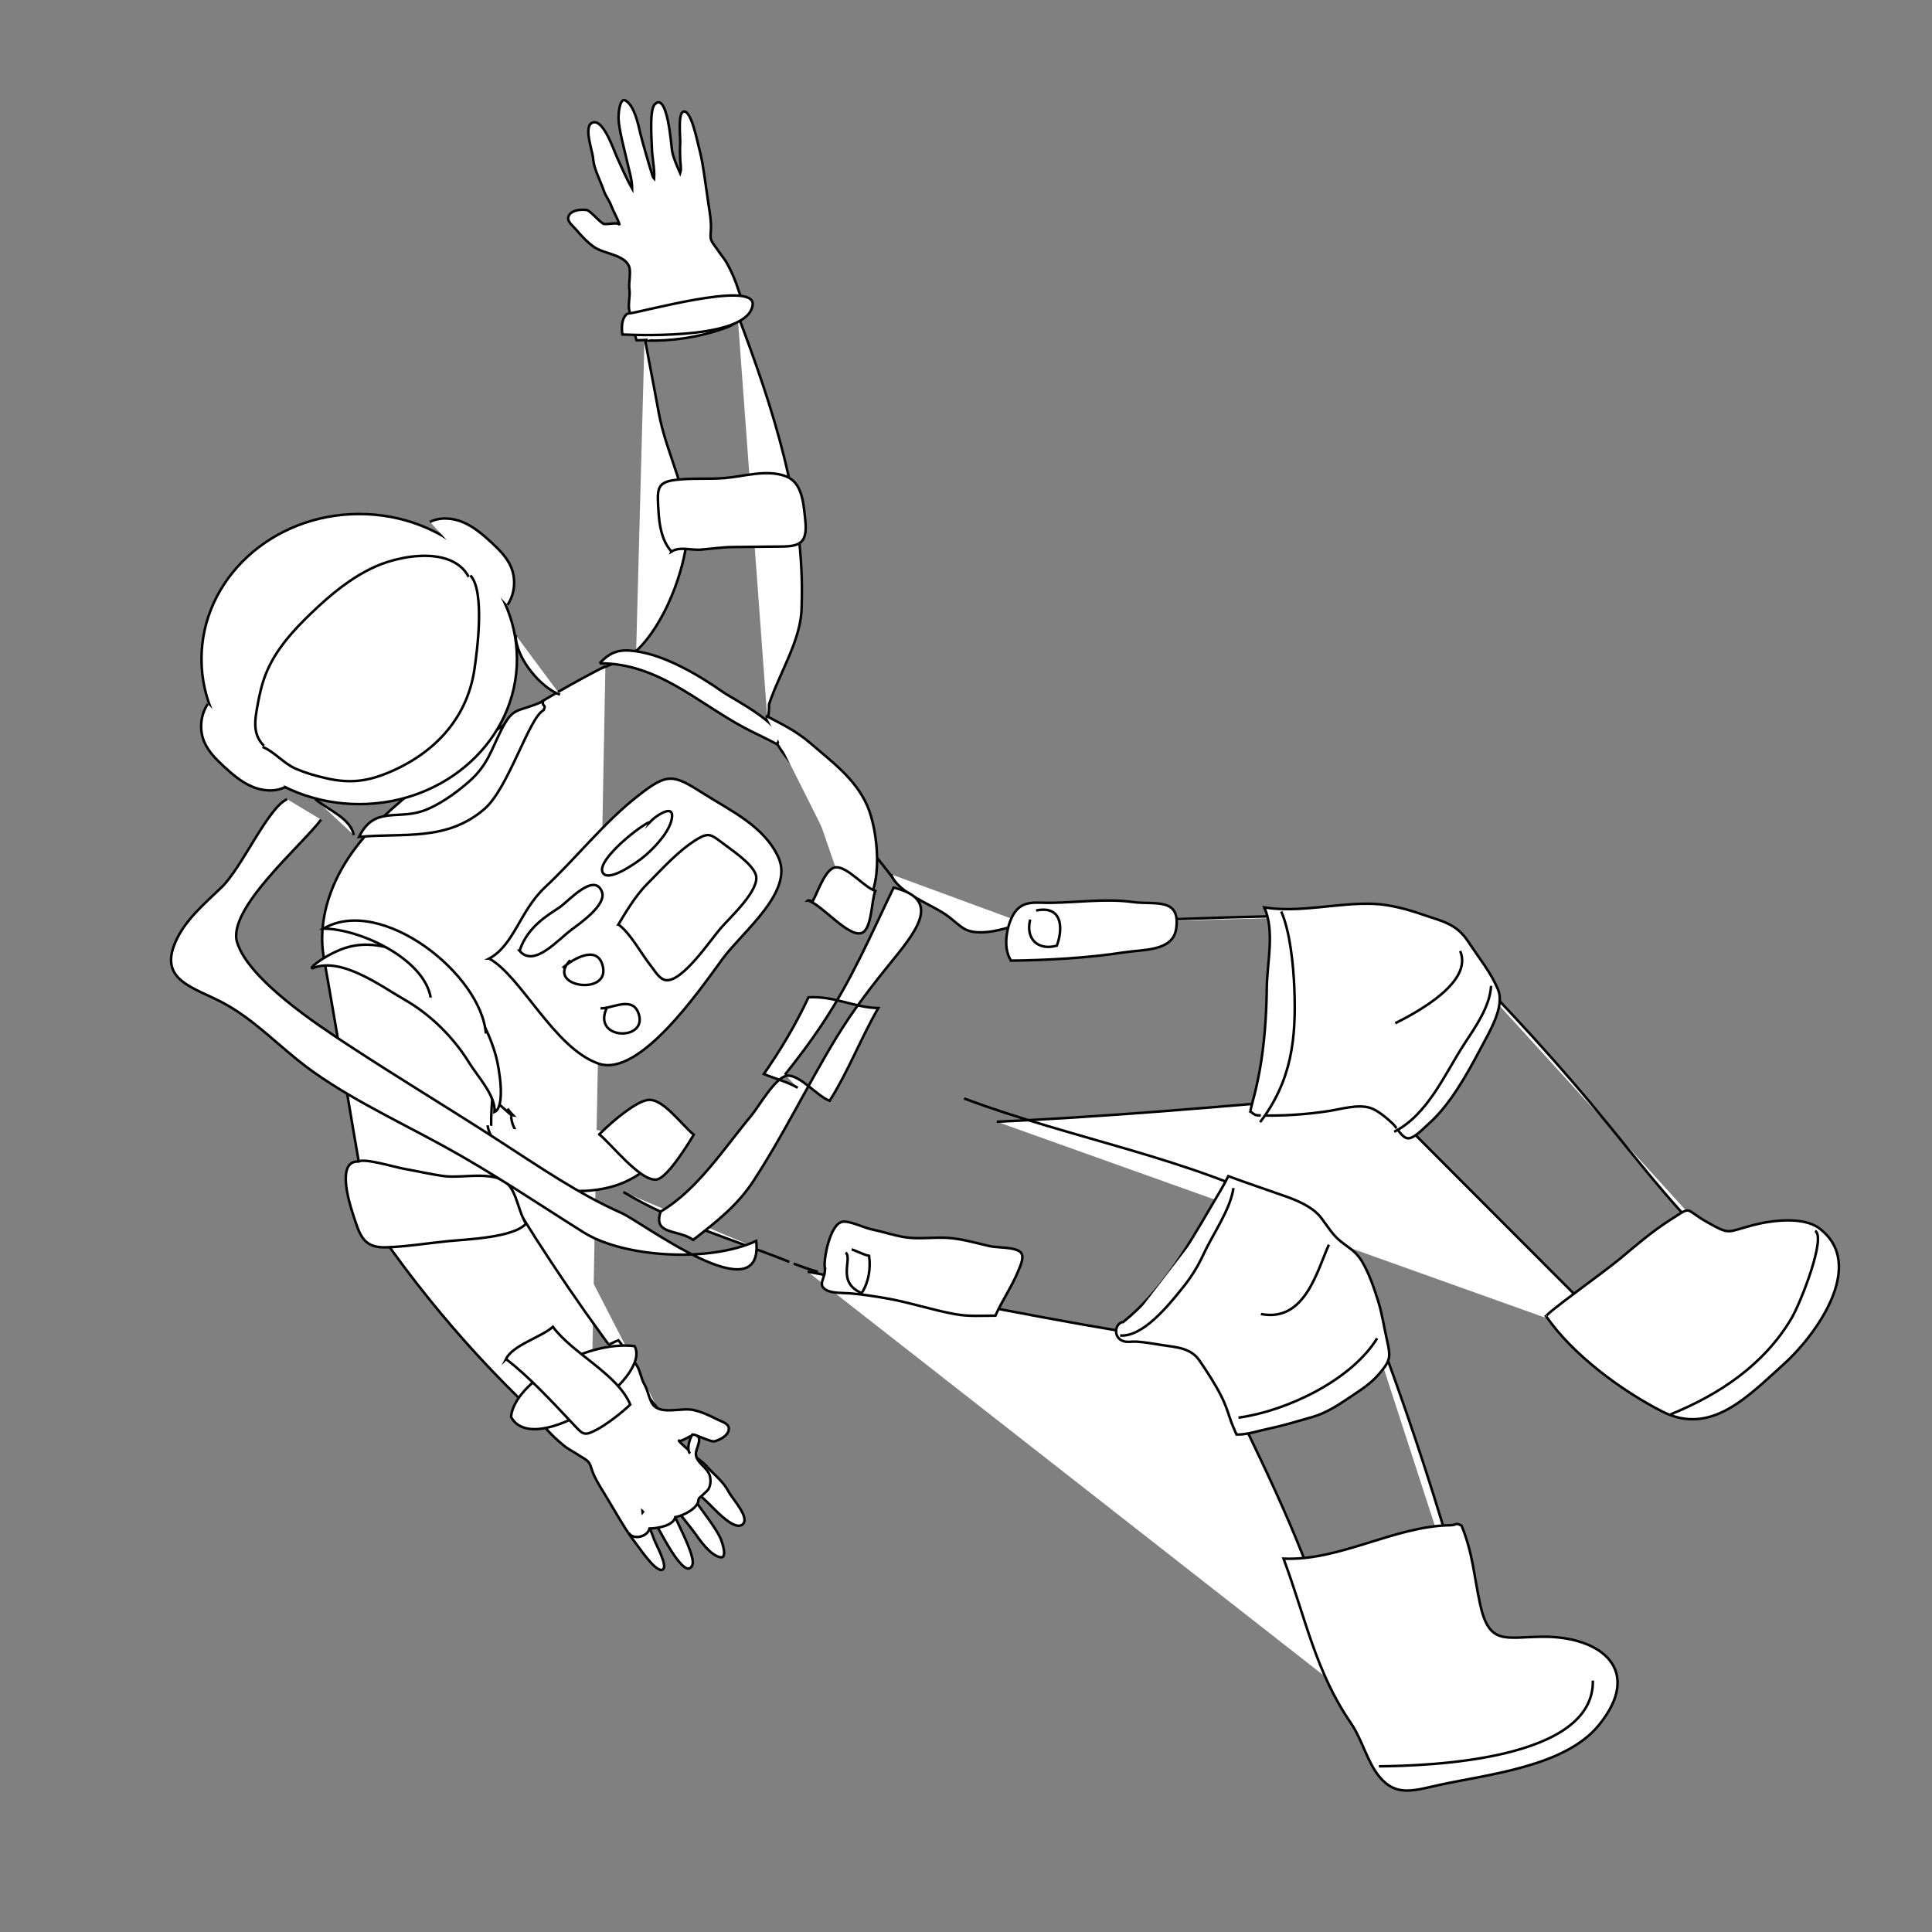<?xml version="1.0" encoding="UTF-8"?>
<svg id="Layer_11" data-name="Layer 11" xmlns="http://www.w3.org/2000/svg" viewBox="0 0 768 768">
  <rect x="0" y="0" width="768" height="768" fill="#808080" stroke="none"/>
  <defs>
    <style>
      .cls-1 {
        fill: #fff;
        stroke: #000;
        stroke-miterlimit: 10;
      }
    </style>
  </defs>
  <path class="cls-1" d="M240.66,264.81c-25.47,13.1-49.69,28.61-72.25,46.26-11.08,8.67-21.91,18.01-29.73,29.71-7.82,11.69-12.43,26.11-9.95,39.96,5.59,31.24,10.59,62.73,16.14,93.97,.52,2.93,1.05,5.88,2.16,8.63,1.15,2.83,2.89,5.38,4.64,7.89,23.46,33.58,51.45,63.98,82.98,90.13"/>
  <path class="cls-1" d="M195.99,432.56c-.83,10.35-1.63,20.98,1.34,30.93,2.02,6.75,5.68,12.86,9.39,18.85,16.71,26.97,35.04,52.94,54.85,77.73"/>
  <path class="cls-1" d="M305.04,285.76c.65-1.43,.65-4.31,.65-5.75,4.32-12.97,12.97-25.95,12.97-38.92,1.44-40.36-11.53-79.28-25.48-116.17"/>
  <path class="cls-1" d="M252.88,258.83c11.54-10.93,19.09-31.72,20.37-45.86,1.44-15.86-8.31-31.77-11.43-49.1-1.8-10-3.8-19.97-5.6-29.97"/>
  <path class="cls-1" d="M238.95,265.74l9.58-3.83c1.87-.75,3.95-1.71,4.58-3.63"/>
  <path class="cls-1" d="M403.17,367.82c45.22-1.33,89.9-4.21,134.67-3.77"/>
  <path class="cls-1" d="M568.57,369.58c22.58,22.67,44.61,45.91,65.06,70.52,18.5,22.26,35.84,45.79,57.91,64.51"/>
  <path class="cls-1" d="M396.24,445.91c41.53-1.9,82.96-5.47,124.37-9.04,7.34-.63,18.18-1.59,25.53-2.23,33.52,33.58,67.04,67.16,100.56,100.74"/>
  <path class="cls-1" d="M537.3,363.82c2.87-.15,5.73,.32,8.56,.8,.98,.16,1.95,.33,2.93,.49,1.37,.23,2.75,.46,4.12,.7,4.1,.72,8.17,1.55,12.22,2.49,1.29,.3,2.69,.68,3.48,1.75"/>
  <path class="cls-1" d="M383.23,436.65c43.54,16.33,89.66,23.53,130.48,44.86"/>
  <path class="cls-1" d="M534.82,497.01c23,56.4,41.86,114.49,56.39,173.64"/>
  <path class="cls-1" d="M321.05,505.52c42.29,8,82.65,16.65,125.89,23.85,10.09,1.44,18.74,0,27.39,2.88,2.88,0,4.32,2.88,5.77,4.32,14.41,30.27,30.27,60.54,41.8,92.25,5.77,17.3,8.65,34.59,19.52,49.12"/>
  <path class="cls-1" d="M512.81,480.93c4.93,3.42,9.87,6.86,14.4,10.8,1.24,1.08,2.45,2.2,3.82,3.12,1.38,.93,2.91,1.65,4.09,2.81"/>
  <path class="cls-1" d="M195.19,436.09c6,5.42,12.06,10.79,18.18,16.09"/>
  <path class="cls-1" d="M304.85,284.74c1.81,13.05,14.24,23.2,22.64,32.35,9.87,10.75,19.79,21.51,28.44,33.28"/>
  <ellipse class="cls-1" cx="142.8" cy="261.99" rx="62.7" ry="57.66"/>
  <path class="cls-1" d="M149.11,225.27c-9.53,4.28-17.68,11.1-25.23,18.32-7.37,7.05-14.45,14.82-18.2,24.3-1.77,4.48-2.75,9.22-3.57,13.97-.6,3.47-1.11,7.12,.09,10.43,1.73,4.79,6.79,7.76,11.85,8.36s10.13-.75,14.96-2.36c13-4.32,25.48-10.61,35.86-19.56s18.58-20.67,22.18-33.89c.82-3.02,1.41-6.16,1.07-9.27-2.11-19.2-26.71-15.84-39-10.32Z"/>
  <path class="cls-1" d="M82.59,279.84c-2.91,4.38-3.45,10.24-1.39,15.08,1.63,3.82,4.66,6.85,7.71,9.68,3.38,3.13,6.94,6.2,11.16,8.03s9.27,2.29,13.37,.2"/>
  <path class="cls-1" d="M201.75,240.48c2.91-4.38,3.45-10.24,1.39-15.08-1.63-3.82-4.66-6.85-7.71-9.68-3.38-3.13-6.94-6.2-11.16-8.03s-9.27-2.29-13.37-.2"/>
  <path class="cls-1" d="M209.04,558.83c6.82-12.21,19.57-20.92,33.43-22.84"/>
  <path class="cls-1" d="M256.43,135.36c10.49,.34,21.05-1.25,30.98-4.66,2.48-.85,5.09-1.96,6.46-4.19"/>
  <path class="cls-1" d="M257.44,135.09c-1.49,.03-2.94,.23-4.44,.16-1.12-3.9-1.83-7.59-2.81-11.64-.64-2.68,.43-5.98,0-8.65-.36-2.22,.62-6.51,0-8.65-1.45-5.05-9.99-5.32-13.97-8.08-2.78-1.92-5.23-4.61-7.4-7.17-1.28-1.52-3.9-3.31-2.63-5.47s4.73-2.38,6.96-2.12c1.52,.17,5.47,5.17,6.95,5.55,1,.25,5.42-.61,5.77,0,1.44,1.44-2.29-5.46-2.88-7.21s-2.31-4.04-2.88-5.77c-1.44-4.32-4.01-8.7-4.32-12.97-.23-3.22-4.2-13.35,0-14.41s8.13,10.9,9.45,13.78c1.96,4.28,3.72,8.48,6.06,12.53,0-3.38-1.17-7.04-1.9-10.3-.92-4.15-3.4-13.2-3.52-17.44-.07-2.36,.53-8.72,2.88-7.21,3.51,2.26,4.91,9.32,5.77,12.97,.53,2.29,3.54,12.78,4.28,15.01,.31,.94,.57,2.32,1.22,3,.27-4.11-.83-8.36-.91-12.5-.05-2.78-1.06-14.78,1.17-17.04,5.08-5.14,6.55,16.61,6.87,18.5,.47,2.79,2.16,6.44,3.22,8.89,.61-1.75,.02-3.91,0-5.77s-.16-3.89,0-5.77c.21-2.45-1.13-12.49,1.44-12.97,2.76-.52,5.08,10.54,5.56,12.41,.68,2.68,1.38,5.47,1.85,8.24,.96,5.6,1.61,11.07,2.47,16.61,.49,3.19,1.05,6.27,.91,9.64-.05,1.27-.35,2.75,.05,3.99,.45,1.4,1.72,2.73,2.52,3.97,1.33,2.07,2.76,3.53,3.94,5.69,1.66,3.05,3.3,6.77,4.32,10.09,.76,2.45,1.97,4.86,2.88,7.21,.51,1.31-.7,2.81-1.45,3.8-.37,.49-.98,.64-1.34,1.17"/>
  <path class="cls-1" d="M241.79,534.64c1.37-.6,2.62-1.35,4.04-1.86,2.54,3.16,4.62,6.3,7.07,9.66,1.62,2.22,1.9,5.69,3.33,7.98,1.19,1.91,1.94,6.24,3.33,7.98,3.28,4.1,11.27,1.07,16.01,2.09,3.3,.71,6.6,2.24,9.59,3.78,1.77,.91,4.87,1.56,4.53,4.03s-3.45,4.01-5.61,4.64c-1.47,.42-7.04-2.67-8.55-2.45-1.02,.15-4.76,2.65-5.32,2.22-1.89-.78,4.21,4.16,5.43,5.54s3.69,2.84,4.88,4.21c2.99,3.44,7.05,6.49,8.98,10.31,1.45,2.88,9.01,10.71,5.55,13.3s-11.7-6.93-14.03-9.08c-3.46-3.2-6.7-6.4-10.41-9.23,1.29,3.12,3.79,6.04,5.72,8.78,2.45,3.47,8.22,10.87,9.97,14.74,.97,2.16,2.87,8.26,.11,7.76-4.11-.74-8.12-6.71-10.31-9.75-1.37-1.91-8.19-10.43-9.73-12.21-.65-.75-1.41-1.92-2.28-2.3,1.34,3.9,3.99,7.4,5.65,11.18,1.12,2.55,6.67,13.23,5.48,16.18-2.71,6.7-12.44-12.81-13.46-14.43-1.51-2.4-4.47-5.11-6.4-6.96,.11,1.85,1.49,3.62,2.22,5.32,.76,1.77,1.65,3.53,2.22,5.32,.75,2.34,5.85,11.09,3.66,12.53-2.35,1.54-8.74-7.77-9.9-9.31-1.66-2.21-3.38-4.52-4.88-6.89-3.04-4.8-5.74-9.6-8.67-14.38-1.68-2.75-3.38-5.38-4.55-8.55-.44-1.2-.73-2.67-1.59-3.66-.96-1.12-2.64-1.86-3.85-2.69-2.03-1.39-3.91-2.2-5.82-3.74-2.71-2.18-5.65-4.98-7.87-7.65-1.64-1.97-3.69-3.73-5.43-5.54-.98-1.01-.43-2.87-.13-4.07,.15-.6,.66-.97,.79-1.59"/>
  <path class="cls-1" d="M496.68,441.69c.38,.49,.6-1.27,.91-2.43s.66-2.52,.97-3.7c.81-3.08,1.48-6.22,2.07-9.35,1.99-10.69,2.82-22.69,2.94-33.61,.11-9.84,3.26-22.54-.99-31.89,14.05,2.31,29.33-1.98,43.44-1.42,6.35,.25,13.45,2.16,19.36,4.22,7.78,2.71,13.48,3.51,18.27,10.82,4.04,6.17,9.19,12.44,11.91,19.23,2.64,6.6-3.56,16.76-6.7,22.7-5.52,10.44-12.36,22.98-21.27,30.76-1.76,1.54-5.53,5.71-8,5.46-2.34-.24-4.28-4.24-5.95-5.81-2.32-2.19-6.04-5.4-9.09-6.31-4.92-1.48-11.45,.53-16.28,1.28-9.32,1.44-19.26,2.07-28.54,1.71-1.26-.05-2.41-1.6-3.04-1.65Z"/>
  <path class="cls-1" d="M446.53,525.49c15.25-12.31,25.27-29.39,35.14-46.3,2.27-3.88,4.74-7.83,6.61-11.65,7.43,2.77,15.12,5.31,22.72,8.01,4.97,1.77,10.91,4.28,14.19,8.57,2.55,3.34,4.49,6.74,7.81,9.39,3.37,2.69,5.95,3.89,8.3,7.76,2.87,4.72,4.79,10.43,6.47,15.71,1.55,4.89,2.34,10.15,3.44,15.11,.43,1.96,.9,3.84,1.03,5.88,.21,3.31-1.82,5.52-4.05,8.19-3.43,4.12-8.08,6.87-12.46,9.84s-8.99,5.85-14.33,7.36c-5.77,1.64-11.49,3.4-17.38,4.63-3.9,.81-8.52,2.4-12.49,2.25-.93-2.18-1.79-3.97-2.57-6.37-.96-2.95-1.99-5.92-3.37-8.67-2.47-4.91-5.63-9.75-8.74-14.3-3.5-5.12-8.99-5.29-14.8-6.2-3.29-.52-6.73-1.13-10.07-1.37-1.74-.13-3.67,.33-5.28-.16-4.53-1.37-3.48-7.33-.18-7.69Z"/>
  <path class="cls-1" d="M124.56,384.75c11.29-4.4,26.97,7.31,36.33,12.68,10.33,5.92,19.45,15,25.64,25.08,3.2,5.22,10.6,13.11,10.05,19.49,4.52-2.01,1.81-17.64,.58-22.13-2.61-9.5-7.75-19.38-14.78-26.22-11.5-11.19-30.58-22.77-46.87-16.21-7.87,3.17-13.47,8.12-10.95,7.3Z"/>
  <path class="cls-1" d="M238.35,263.68c22.95-.07,38.4,15.3,57.32,25.49,4.31,2.32,8.8,4.26,13.05,6.61,6.21-6.07-17.29-17.83-21.26-20.62-9.58-6.74-22.78-14.58-34.55-16.27-6.55-.94-10.12,.04-14.57,4.8Z"/>
  <path class="cls-1" d="M327.89,503.96c.49,4.08-3.21,6.58,.49,8.8,2.4,1.44,6.95,1.15,9.71,1.38,4.74,.4,9.44,1.13,14.07,1.93,9.41,1.63,18.39,4.7,27.68,6.36,5.37,.96,10.34,.56,15.86,.56,2.67-6.1,6.61-11.62,9.1-17.83,.85-2.11,2.49-5.52,1.02-7.23-2-2.31-9.39-1.89-12.3-2.55-5.5-1.25-11.09-2.93-16.73-3.3-5.74-.38-11.67,.65-17.33-.31-4.45-.75-8.81-2.22-13.21-3.14-2.95-.62-8.59-3.48-11.4-2.95-5.16,.97-7.63,15.9-6.94,18.28Z"/>
  <path class="cls-1" d="M194.46,381.05c12.64,6.9,25.94,35.78,43.52,41.77,16.31,5.55,40.22-29.34,49.34-41.77,7.85-10.69,28.35-26.48,22.13-40.17-5.68-12.51-18.95-18.52-29.83-25.45-12.12-7.72-14.23-8.25-25.79,.76-13.96,10.89-24.37,24.55-37.15,36.49-10.03,9.38-12.28,22.95-22.23,28.37Z"/>
  <path class="cls-1" d="M354.2,347.55c2.9,7.82,16.62,11.93,23.07,16.98,5.18,4.05,6.29,6.24,13.3,6.08,5.52-.12,11.21-2.34,16.64-3.55"/>
  <path class="cls-1" d="M315.49,502.3c3.16,1.23,6.37,2.36,9.64,3.26"/>
  <path class="cls-1" d="M247.82,473.85c20.34,12.28,44,18.97,65.94,27.76"/>
  <path class="cls-1" d="M201.73,440.71c3.78,5.08,9.27,8.66,14.61,11.91"/>
  <path class="cls-1" d="M171.21,396.54c-2.7-15.56-28.35-27.35-42.63-27.4,22.86-13.39,62.74,18.02,64.56,41.71"/>
  <path class="cls-1" d="M216.05,282.32c-5.8,3.04-13.88,30.97-23.48,39.26-15.08,13.03-32.21,9.42-49.84,11.1,5.86-12.11,14.93-6.88,25.04-10.21,6.41-2.11,13.74-7.38,18.91-11.99,7.19-6.41,8.63-12.42,12.51-20.13,4.93-9.82,6.32-6.94,16.61-11.52-.34,2.35,1.56,.99,.25,3.48Z"/>
  <path class="cls-1" d="M249.55,124.66c-1.65,.8-2.82,3.77-2.15,8.31,9.99,.42,50.25,1.49,51.79-11.82,1.16-10-45.79,3.48-49.64,3.51Z"/>
  <path class="cls-1" d="M203.15,563.23c8.95,17.03,56.19-14.94,49.12-28.12-19.51-2.46-48.01,14.51-49.12,28.12Z"/>
  <path class="cls-1" d="M312.03,427.2c5.03-6.31,9.88-12.73,14.33-19.37,12.15-18.14,19.61-35.75,28.87-54.99,18.43,4.47,10.07,16,.13,28.24-8.29,10.22-15.96,20.01-22.8,31.23-11.42,18.73-20.93,38.58-33.12,57.23-6.36,9.73-14.79,16.27-23.91,23.34-5.72-4.3-16.16-1.74-12.91-11.27,14.5-8.45,25.52-25.55,36.06-38.17,2.89-3.46,9.48-15.14,14.09-15.82,4.89-.73,12.26,8.29,17.04,9.96,7.47-11.86,12.42-24.92,19.31-36.86-9.23-.1-17.46-4.89-27.73-4.27-5,10.7-11.06,20.88-17.74,30.49,4.36,1.84,9.01,2.94,13.45,5.46"/>
  <path class="cls-1" d="M576.58,606.3c-22.36,.34-43.91,14.26-66.35,13.28,8.91,23.92,12.61,44.7,26.74,65.32,4.6,6.71,6.46,15.44,11.39,21.41,6.69,8.09,13.73,5.42,24.12,3.16,19.21-4.16,49.51-7.23,62.94-23.53,18.1-21.98,1.12-35.55-22.27-35.31-15.11,.15-21.24,3.53-24.85-13.25-2.34-10.87-2.89-20.24-7.33-30.94-2.76-1.34-1.48-.2-4.39-.15Z"/>
  <path class="cls-1" d="M614.72,523.38c10.44,15.07,29.62,29.32,45.98,37.68,19.44,9.93,34.07-5.96,48.44-18.84,12.04-10.79,33.58-39.48,13.9-54.04-6.37-4.71-19.03-3.05-26.2-1.17-10.5,2.74-8.88,4.07-18.24-1.19s-5.5-6.75-14.91-.73c-6.89,4.41-13.13,9.76-19.43,15.04-7.12,5.97-31.75,23.33-29.53,23.25Z"/>
  <path class="cls-1" d="M274.3,577.8c-1.48-1.71-.18-5.86,.95-7.56,4.74,.33,1.8,4.61,1.43,7.05-.62,4.13,4.85,5.82,5.59,9.77,.31,1.69,.18,3.3-.61,4.85-.42,.82-4,3.71-3.99,3.99,.19,3.66-6.25,6.67-9.24,7.2-.8,3.49-7.25,4.46-10.25,4.51-.68,3.38-6.81,4.77-8.32,1.55"/>
  <path class="cls-1" d="M125.31,317.65c4.83,4.18,14,7.52,15.34,14.32"/>
  <path class="cls-1" d="M204.99,252.43c-.04,9.24,10.15,21.07,17.61,23.71"/>
  <path class="cls-1" d="M335.76,355.34c12.34-12.08,4.35-46.55-15.75-45.71"/>
  <path class="cls-1" d="M342.88,361.15c8.66-8.32,6.13-31.18,1.87-40.86-4.71-10.72-14.02-17.42-22.53-24.79-6.05-5.24-11.98-7.87-17.75-10.99"/>
  <path class="cls-1" d="M254.42,452.01c-10.18,4.75-15.91,14.49-28.83,11.33-8.36-2.04-21.96-9.99-22.41-19.64"/>
  <path class="cls-1" d="M263.88,457.2c-8.04,10.62-17.98,15.4-31,16.19-11.69,.71-18.58-5.36-27.43-12.02-4.66-3.51-10.8-7.84-11.64-14.04"/>
  <path class="cls-1" d="M401.92,381.87c14.68-.19,30.48-1.06,44.92-3.29,7.58-1.17,19.37-.36,20.7-9.33,1.89-12.76-8.62-9.46-17.47-10.7-10.31-1.45-21.97,.23-32.61,.34-5.54,.06-10.46-1.09-13.96,3.62-3,4.03-5.31,13.97-1.58,19.36Z"/>
  <path class="cls-1" d="M445.26,530.87c9.09,.79,19.46-12.28,24.68-18.73,3.56-4.4,6.17-8.56,8.55-13.71,3.67-7.93,10.59-17.58,11.83-26.16"/>
  <path class="cls-1" d="M500.92,446.08c12.53-16.51,14.43-33.09,13.59-53.39-.37-8.94-1.64-22.3-5.2-30.38"/>
  <path class="cls-1" d="M492.32,563.54c19.04-2.61,44.74-14.77,55.11-31.53"/>
  <path class="cls-1" d="M554.21,449.89c13.41-6.81,20.08-22.96,27.9-34.95,4.4-6.74,10.13-14.74,10.63-23.04"/>
  <path class="cls-1" d="M238.2,450.93c4.23,3.13,16.56,19.15,22.96,17.92,4.21-.81,12.42-14.05,14.62-17.8-4.89-3.93-12.31-14.61-18.24-13.8-4.61,.63-13.41,7.78-19.34,13.67Z"/>
  <path class="cls-1" d="M321.12,357.95c5.35,1.32,16.62,15.46,21.77,12.76,3.73-1.96,3.56-13.11,5.07-16.56-4.52-1.51-10.87-9.51-15.59-9.39-4.13,.11-7.17,9.59-9.21,13.3-.75,.54-.4-.22-2.05-.1Z"/>
  <path class="cls-1" d="M142.54,461.73c2.44-1.43,14.42,2.25,18.17,2.91,5.18,.91,10.38,2.13,15.52,2.85,8.46,1.18,22.16-3.12,27.05,5.02,2.6,4.32,3.16,9.66,5.82,13.91-4.9,5.57-23.54,6.22-30.76,6.93-8.23,.81-16.67,2.22-24.85,2.48-9.2,.29-10.47-4.9-13.19-13.2-2-6.11-6.25-21.33,2.23-20.9Z"/>
  <path class="cls-1" d="M266.91,219.25c3.39-2.1,7.77-.47,11.5-.75,4.38-.33,8.62-1.01,13.06-1.05,5.19-.04,10.37-.1,15.56-.16,9.12-.09,14.27,.53,13.09-10.49-.73-6.77-1.18-15.07-7.82-17.51-7.74-2.84-16.67,.17-24.49,.77-6.38,.49-12.8-.08-19.14,.69s-7.46,2.66-7.1,9.1c.3,5.33,.41,13.99,5.35,19.38Z"/>
  <path class="cls-1" d="M114.14,317.69c-7.55,3.27-17.91,27.08-25.96,34.92-6.86,6.68-14.76,13.1-18.61,22.26-6.26,14.91,7.53,17.66,18.76,23.6s19.7,14.58,29.95,22.88c16.48,13.35,38.86,23.72,57.61,33.99,19.81,10.84,37.11,22.61,56.08,34.54,15.81,9.94,49.8,12.14,68.64,3.41,3.12,29.41-45.41-7.5-53.54-11.09-16.93-7.49-32.72-18.41-49.28-29.11-19.67-12.71-39.65-24.74-59.22-37.58-12.35-8.1-39.67-26.05-44.3-40.88-4.15-13.28,25.73-38.59,33.36-48.81"/>
  <path class="cls-1" d="M104.36,296.91c4.72,1.86,8.28,6.54,13.28,8.7,3.81,1.65,7.47,2.68,11.49,3.63,8.75,2.09,15.69,1.72,24.29-1.72,18.41-7.37,32.17-21.23,35.17-41.43,1.14-7.69,4.22-31.19-1.61-37.35"/>
  <path class="cls-1" d="M201.16,540.22c9.49,7.41,17.81,16.49,26.12,25.26,4.37,4.61,4.54,5.61,9.6,3.01,4.08-2.1,10.21-6.81,13.66-10.15-5.04-12.14-22.94-20.29-30.75-30.9-4.6,4.11-15.96,7.24-18.64,12.79Z"/>
  <path class="cls-1" d="M245.82,367.49c4.94,3.64,8.91,11.44,12.86,16.38,1.49,1.86,3.45,5.52,6.16,5.77,6.54,.6,17.67-16.09,21.7-20.72,3.82-4.39,15.85-15.36,13.9-21.24-1.53-4.59-10.08-10.11-13.83-13s-5.06-3.74-9.26-1.23c-7.49,4.48-14.1,11.91-20.2,18.06-4.9,4.93-9.16,12.41-11.33,15.98Z"/>
  <path class="cls-1" d="M241.34,400.36c-6.44,12.98,15.6,13.69,12.69,3.12-2.2-7.99-10.55-2.48-15.31-2.65"/>
  <path class="cls-1" d="M226.7,381.69c-10.51,10.79,16.86,14.65,12.73,1.69-2.52-7.9-12.17-1.81-15.76,1.4"/>
  <path class="cls-1" d="M206.53,377.95c5.7,6.83,15.11-4.27,20.68-8.41,3.58-2.66,14.1-9.98,12.04-15.12-3.12-7.78-13.39,3.94-16.73,6.21-4.37,2.96-12.77,7.56-15.98,17.32Z"/>
  <path class="cls-1" d="M258.54,326.65c-3.8,1.25-20.93,14.84-19.09,19.9,1.74,4.77,13.19-3.44,15.51-5.22,4.2-3.21,10.45-9.69,11.86-14.89,2.34-8.64-7.68-.86-8.29,.22Z"/>
  <path class="cls-1" d="M548.14,702.14c20.3-.21,85.62-2.43,85.05-34.07"/>
  <path class="cls-1" d="M664.14,562.21c19.56-7.97,37.14-19.81,47.98-38.11,3.85-6.5,13.93-32.61,9.4-34.81"/>
  <path class="cls-1" d="M336.15,497.92c2.95,2.39-3.86,11.75,6.39,16.12,2.78-4.38,3.64-9.72,2.94-14.83-2.11-.35-5.86-2.38-6.96-2.51"/>
  <path class="cls-1" d="M409.53,365.53c-1.93,7.53,2.9,12.5,10.57,10.39,2.71-7.32,1.94-16.13-8.24-13.97"/>
  <path class="cls-1" d="M501.25,522.34c17.45,3.42,22.33-17.2,27-27.55"/>
  <path class="cls-1" d="M554.64,406.76c9.13-4.61,30.98-16.45,25.8-28.73"/>
</svg>